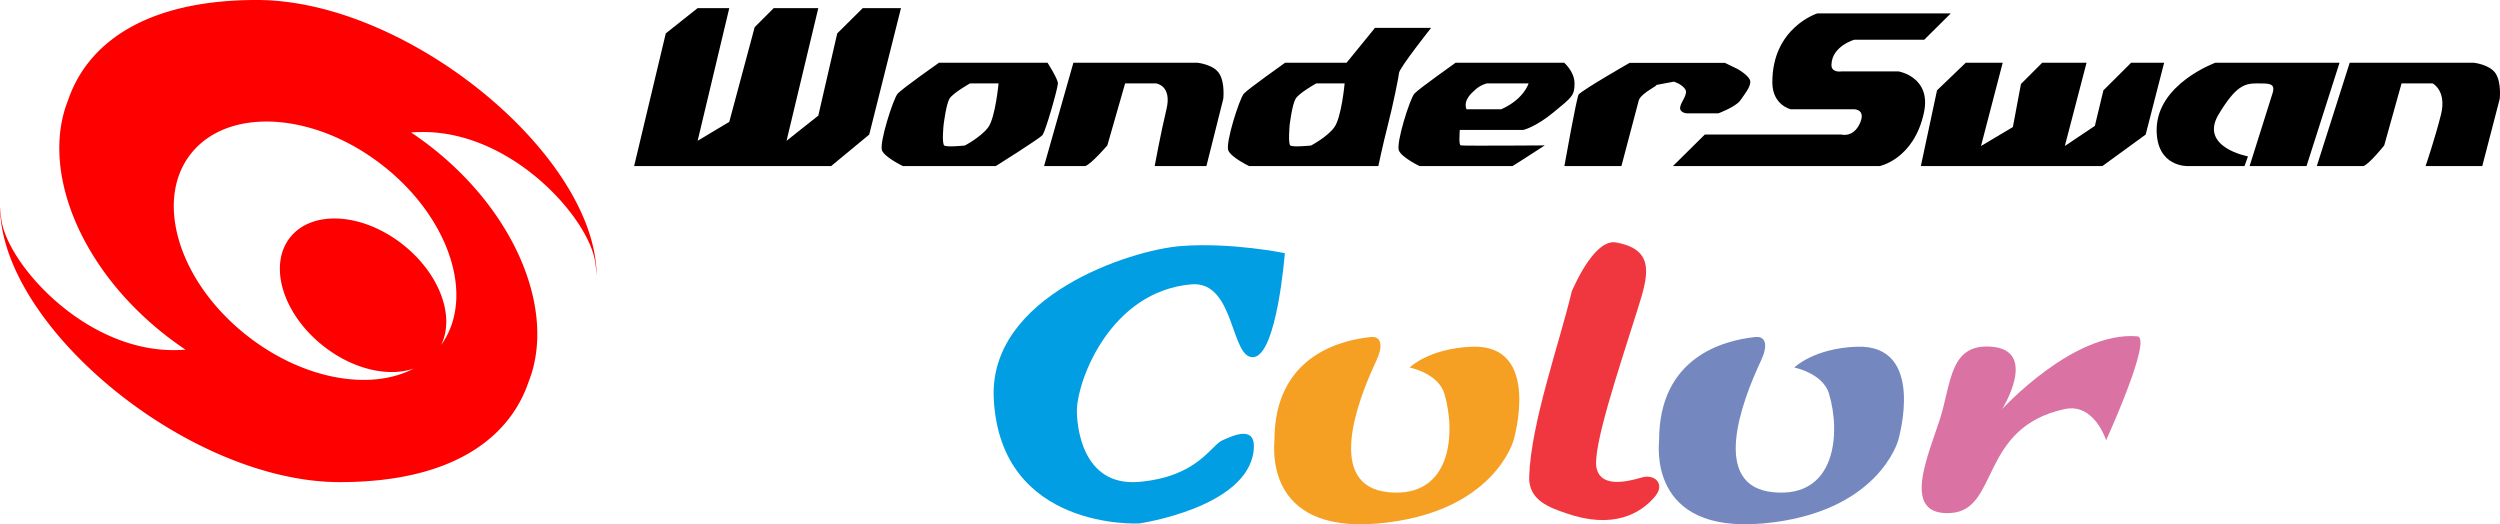 <?xml version="1.0" encoding="UTF-8" standalone="no"?>
<svg
   xmlns:dc="http://purl.org/dc/elements/1.1/"
   xmlns:cc="http://creativecommons.org/ns#"
   xmlns:rdf="http://www.w3.org/1999/02/22-rdf-syntax-ns#"
   xmlns:svg="http://www.w3.org/2000/svg"
   xmlns="http://www.w3.org/2000/svg"
   xmlns:sodipodi="http://sodipodi.sourceforge.net/DTD/sodipodi-0.dtd"
   xmlns:inkscape="http://www.inkscape.org/namespaces/inkscape"
   width="759.604"
   height="159.302"
   viewBox="-90.674 86 759.604 159.302"
   version="1.1"
   id="svg2667"
   sodipodi:docname="system.svg"
   inkscape:version="0.92.2 (5c3e80d, 2017-08-06)">
  <defs
     id="defs2671" />
  <sodipodi:namedview
     pagecolor="#ffffff"
     bordercolor="#666666"
     borderopacity="1"
     objecttolerance="10"
     gridtolerance="10"
     guidetolerance="10"
     inkscape:pageopacity="0"
     inkscape:pageshadow="2"
     inkscape:window-width="1920"
     inkscape:window-height="1017"
     id="namedview2669"
     showgrid="false"
     inkscape:pagecheckerboard="true"
     inkscape:zoom="0.37387902"
     inkscape:cx="379.802"
     inkscape:cy="79.651001"
     inkscape:window-x="1912"
     inkscape:window-y="-8"
     inkscape:window-maximized="1"
     inkscape:current-layer="svg2667" />
  <path
     fill="red"
     d="M34.216 126.241a51.57 51.57 0 0 1 3.706-.127c27.223 0 50.532 26.348 52.282 39.772.186 1.401.312 2.661.399 3.735C90.238 133.037 33.181 86-12.63 86c-35.406 0-51.91 14.336-57.354 30.431-8.116 20.308 2.598 49.249 27.652 69.85a101.622 101.622 0 0 0 8.042 5.972 54.694 54.694 0 0 1-3.701.126c-27.222 0-50.538-26.353-52.286-39.776a73.737 73.737 0 0 1-.396-3.735c.362 36.583 57.423 83.619 103.23 83.619 35.406 0 51.909-14.331 57.359-30.43 8.11-20.308-2.597-49.244-27.656-69.851a100.64 100.64 0 0 0-8.044-5.965zm-51.026 60.777c-20.162-16.572-26.949-40.929-15.523-54.718 11.44-13.808 37.154-12.217 57.809 3.867 20.493 15.967 28.379 40.206 17.857 54.685 4.355-8.711-.45-21.778-11.666-30.597-12.163-9.561-27.305-10.508-34.043-2.3-6.729 8.198-2.729 22.671 9.145 32.525 9.146 7.588 20.327 10.274 28.283 7.491-13.557 7.148-34.796 3.08-51.862-10.953z"
     id="path2649" />
  <path
     fill="#F0373F"
     d="M400.795 159.762c-4.492-1.324-9.556 5.023-13.879 14.709-3.852 16.146-12.414 39.951-12.965 56.377-.25 7.289 6.479 9.426 11.051 11.039 14.471 5.105 22.934.111 27.243-5.104 3.1-3.74-.179-6.859-4.021-5.715-5.556 1.643-12.344 2.758-13.746-2.607-1.545-5.916 6.688-30.225 12.373-48.324 3.108-9.879 5.736-18.08-6.056-20.375z"
     id="path2651" />
  <path
     fill="#F5A023"
     d="M325.816 188.401c-9.795 1.012-29.26 6.195-29.26 31.375 0 1.186-3.551 28.43 31.586 25.271 35.148-3.16 41.064-25.271 41.064-25.271s8.693-29.221-12.636-28.428c-13.017.48-18.952 6.316-18.952 6.316s8.684 1.705 10.559 7.941c3.561 11.822 2.247 31.77-16.876 29.963-19.192-1.813-9.817-27.166-3.77-40.021 2.088-4.42 1.574-7.488-1.715-7.146z"
     id="path2653" />
  <path
     fill="#7487BF"
     d="M442.691 188.401c-9.797 1.012-29.263 6.195-29.263 31.375 0 1.186-3.549 28.43 31.587 25.271 35.147-3.16 41.065-25.271 41.065-25.271s8.692-29.221-12.636-28.428c-13.017.48-18.951 6.316-18.951 6.316s8.682 1.705 10.557 7.941c3.562 11.822 2.247 31.77-16.876 29.963-19.192-1.813-9.817-27.166-3.771-40.021 2.09-4.42 1.577-7.488-1.712-7.146z"
     id="path2655" />
  <path
     fill="#019EE3"
     d="M211.271 207.143c-1.574-31.197 41.515-45.195 56.857-46.379 15.354-1.194 31.588 2.154 31.588 2.154s-2.367 30.797-9.477 31.588c-7.1.793-5.525-23.295-18.953-22.109-24.588 2.166-34.455 28.969-34.747 37.902-.129 4.322 1.194 23.686 18.953 22.111 17.769-1.586 21.72-11.061 25.27-12.635 3.56-1.586 10.368-4.703 9.477 3.158-1.966 17.367-34.746 22.111-34.746 22.111s-42.177 2.328-44.222-37.901z"
     id="path2657" />
  <path
     fill="#DA72A3"
     d="M501.876 241.887c-15.004.793-6.711-17.377-3.159-28.428 3.56-11.063 2.907-23.184 15.793-22.111 14.249 1.176 3.158 18.953 3.158 18.953s21.641-23.734 41.063-22.109c4.743.389-9.477 31.586-9.477 31.586s-3.551-11.451-12.634-9.477c-26.112 5.676-19.735 30.795-34.744 31.586z"
     id="path2659" />
  <g
     fill="#fff"
     id="g2665"
     style="fill:#000000;fill-opacity:1">
    <path
       d="M102 136.463l9.615-40.314 9.684-7.684h9.612l-9.612 40.313 9.612-5.753 7.717-28.771 5.789-5.789h13.544l-9.648 40.313 9.648-7.649 5.755-24.98 7.754-7.684h11.613l-9.647 38.42-11.581 9.578zM492.958 136.463l4.913-23.015 8.734-8.387h11.227l-6.594 25.297 9.682-5.754 2.456-13.087 6.458-6.456h13.472l-6.598 25.297 9.125-6.106 2.596-10.804 8.419-8.387h10.035l-5.613 21.824-13.157 9.578zM417.63 136.463l9.683-9.578h41.543s3.575 1.053 5.615-3.473c1.857-4.213-1.756-4.213-1.756-4.213H453.42s-5.543-1.265-5.578-8.07c-.104-16.733 13.648-21.051 13.648-21.051h40.556l-8.067 8h-21.264s-6.771 1.93-6.913 7.58c-.104 2.562 3.054 2.035 3.054 2.035h17.33s10.034 1.684 7.721 12.49c-3.021 14.21-13.475 16.279-13.475 16.279H417.63v.001z"
       id="path2661"
       style="fill:#000000;fill-opacity:1" />
    <path
       d="M384.648 136.463h17.33l5.266-19.928c.632-2.316 6.736-4.945 5.124-4.668-1.58.281 5.543-1.054 5.543-1.054s2.243.632 3.368 2.177c1.158 1.508-1.125 3.754-1.44 5.51-.313 1.752 1.931 1.928 1.931 1.928h9.684s5.196-1.928 6.601-3.857c1.369-1.964 3.084-4 3.084-5.72s-3.823-3.858-3.823-3.858l-3.896-1.896h-28.945s-13.854 7.933-15.471 9.579c-.566.491-4.356 21.787-4.356 21.787zM182.063 114.463c-1.332 1.543-5.682 15.088-4.735 17.297.981 2.143 6.35 4.701 6.35 4.701h28.208s13.157-8.246 14.174-9.404c.983-1.191 4.702-14.35 4.702-15.721 0-1.369-3.157-6.278-3.157-6.278h-32.98c0 .003-11.189 7.862-12.562 9.405zm22-3.121h8.668s-.982 10.422-3.157 13.365c-2.21 2.949-7.087 5.51-7.087 5.51s-5.473.563-6.245 0c-.808-.631-.211-6.28-.211-6.28s.737-6.104 1.754-7.894c.983-1.753 6.278-4.701 6.278-4.701zM287.251 114.463c-1.333 1.543-5.683 15.088-4.701 17.297.982 2.143 6.315 4.701 6.315 4.701h39.26s1.299-6.246 2.914-12.563c1.542-5.931 3.368-15.048 3.368-15.72 0-1.404 9.754-13.717 9.754-13.717h-17.054l-8.627 10.594h-18.668c.038.006-11.155 7.865-12.561 9.408zm21.999-3.121h8.63s-.948 10.422-3.159 13.365c-2.142 2.949-7.052 5.51-7.052 5.51s-5.473.563-6.281 0c-.737-.631-.209-6.28-.209-6.28s.737-6.104 1.789-7.894c.983-1.753 6.282-4.701 6.282-4.701zM226.555 136.463l8.911-31.402h37.683s4.982.525 6.666 3.333c1.754 2.81 1.193 7.649 1.193 7.649l-5.123 20.42h-15.719s1.825-9.998 3.579-17.264c1.754-7.264-3.157-7.857-3.157-7.857h-9.402l-5.403 18.84s-4.702 5.473-6.666 6.281h-12.562zM613.265 136.463l10.001-31.402h37.684s4.945.525 6.701 3.333c1.756 2.81 1.193 7.649 1.193 7.649l-5.3 20.42h-17.226s2.875-8.42 4.7-15.721c1.755-7.228-2.563-9.402-2.563-9.402h-9.438l-5.265 18.84s-4.348 5.474-6.278 6.281h-14.212v.002h.003zM339.071 114.463c-1.37 1.543-5.647 15.088-4.699 17.297.946 2.143 6.278 4.701 6.278 4.701h28.246s5.613-3.51 9.791-6.281c0 0-24.002.176-25.475 0-.665-.07-.42-2.979-.35-4.699h19.296s3.719-.809 9.262-5.404c5.617-4.595 6.315-5.089 6.315-8.736 0-3.611-3.158-6.281-3.158-6.281H351.6c.068.001-11.159 7.86-12.529 9.403zm22.036-3.121h12.666s-1.403 4.809-8.314 7.857h-10.561c-1.019-2.734 1.474-4.91 2.877-6.105 1.473-1.332 3.332-1.752 3.332-1.752zM592.846 136.463s5.333-16.877 7.02-22.28c.842-2.946-1.123-2.841-4.844-2.841-3.722 0-6.422.806-11.578 9.4-6.035 10.035 8.91 12.772 8.91 12.772l-1.054 2.944h-17.259s-9.439.388-9.439-10.979c0-13.964 17.856-20.423 17.856-20.423h37.717l-10.033 31.402h-17.296v.005z"
       id="path2663"
       style="fill:#000000;fill-opacity:1" />
  </g>
</svg>
